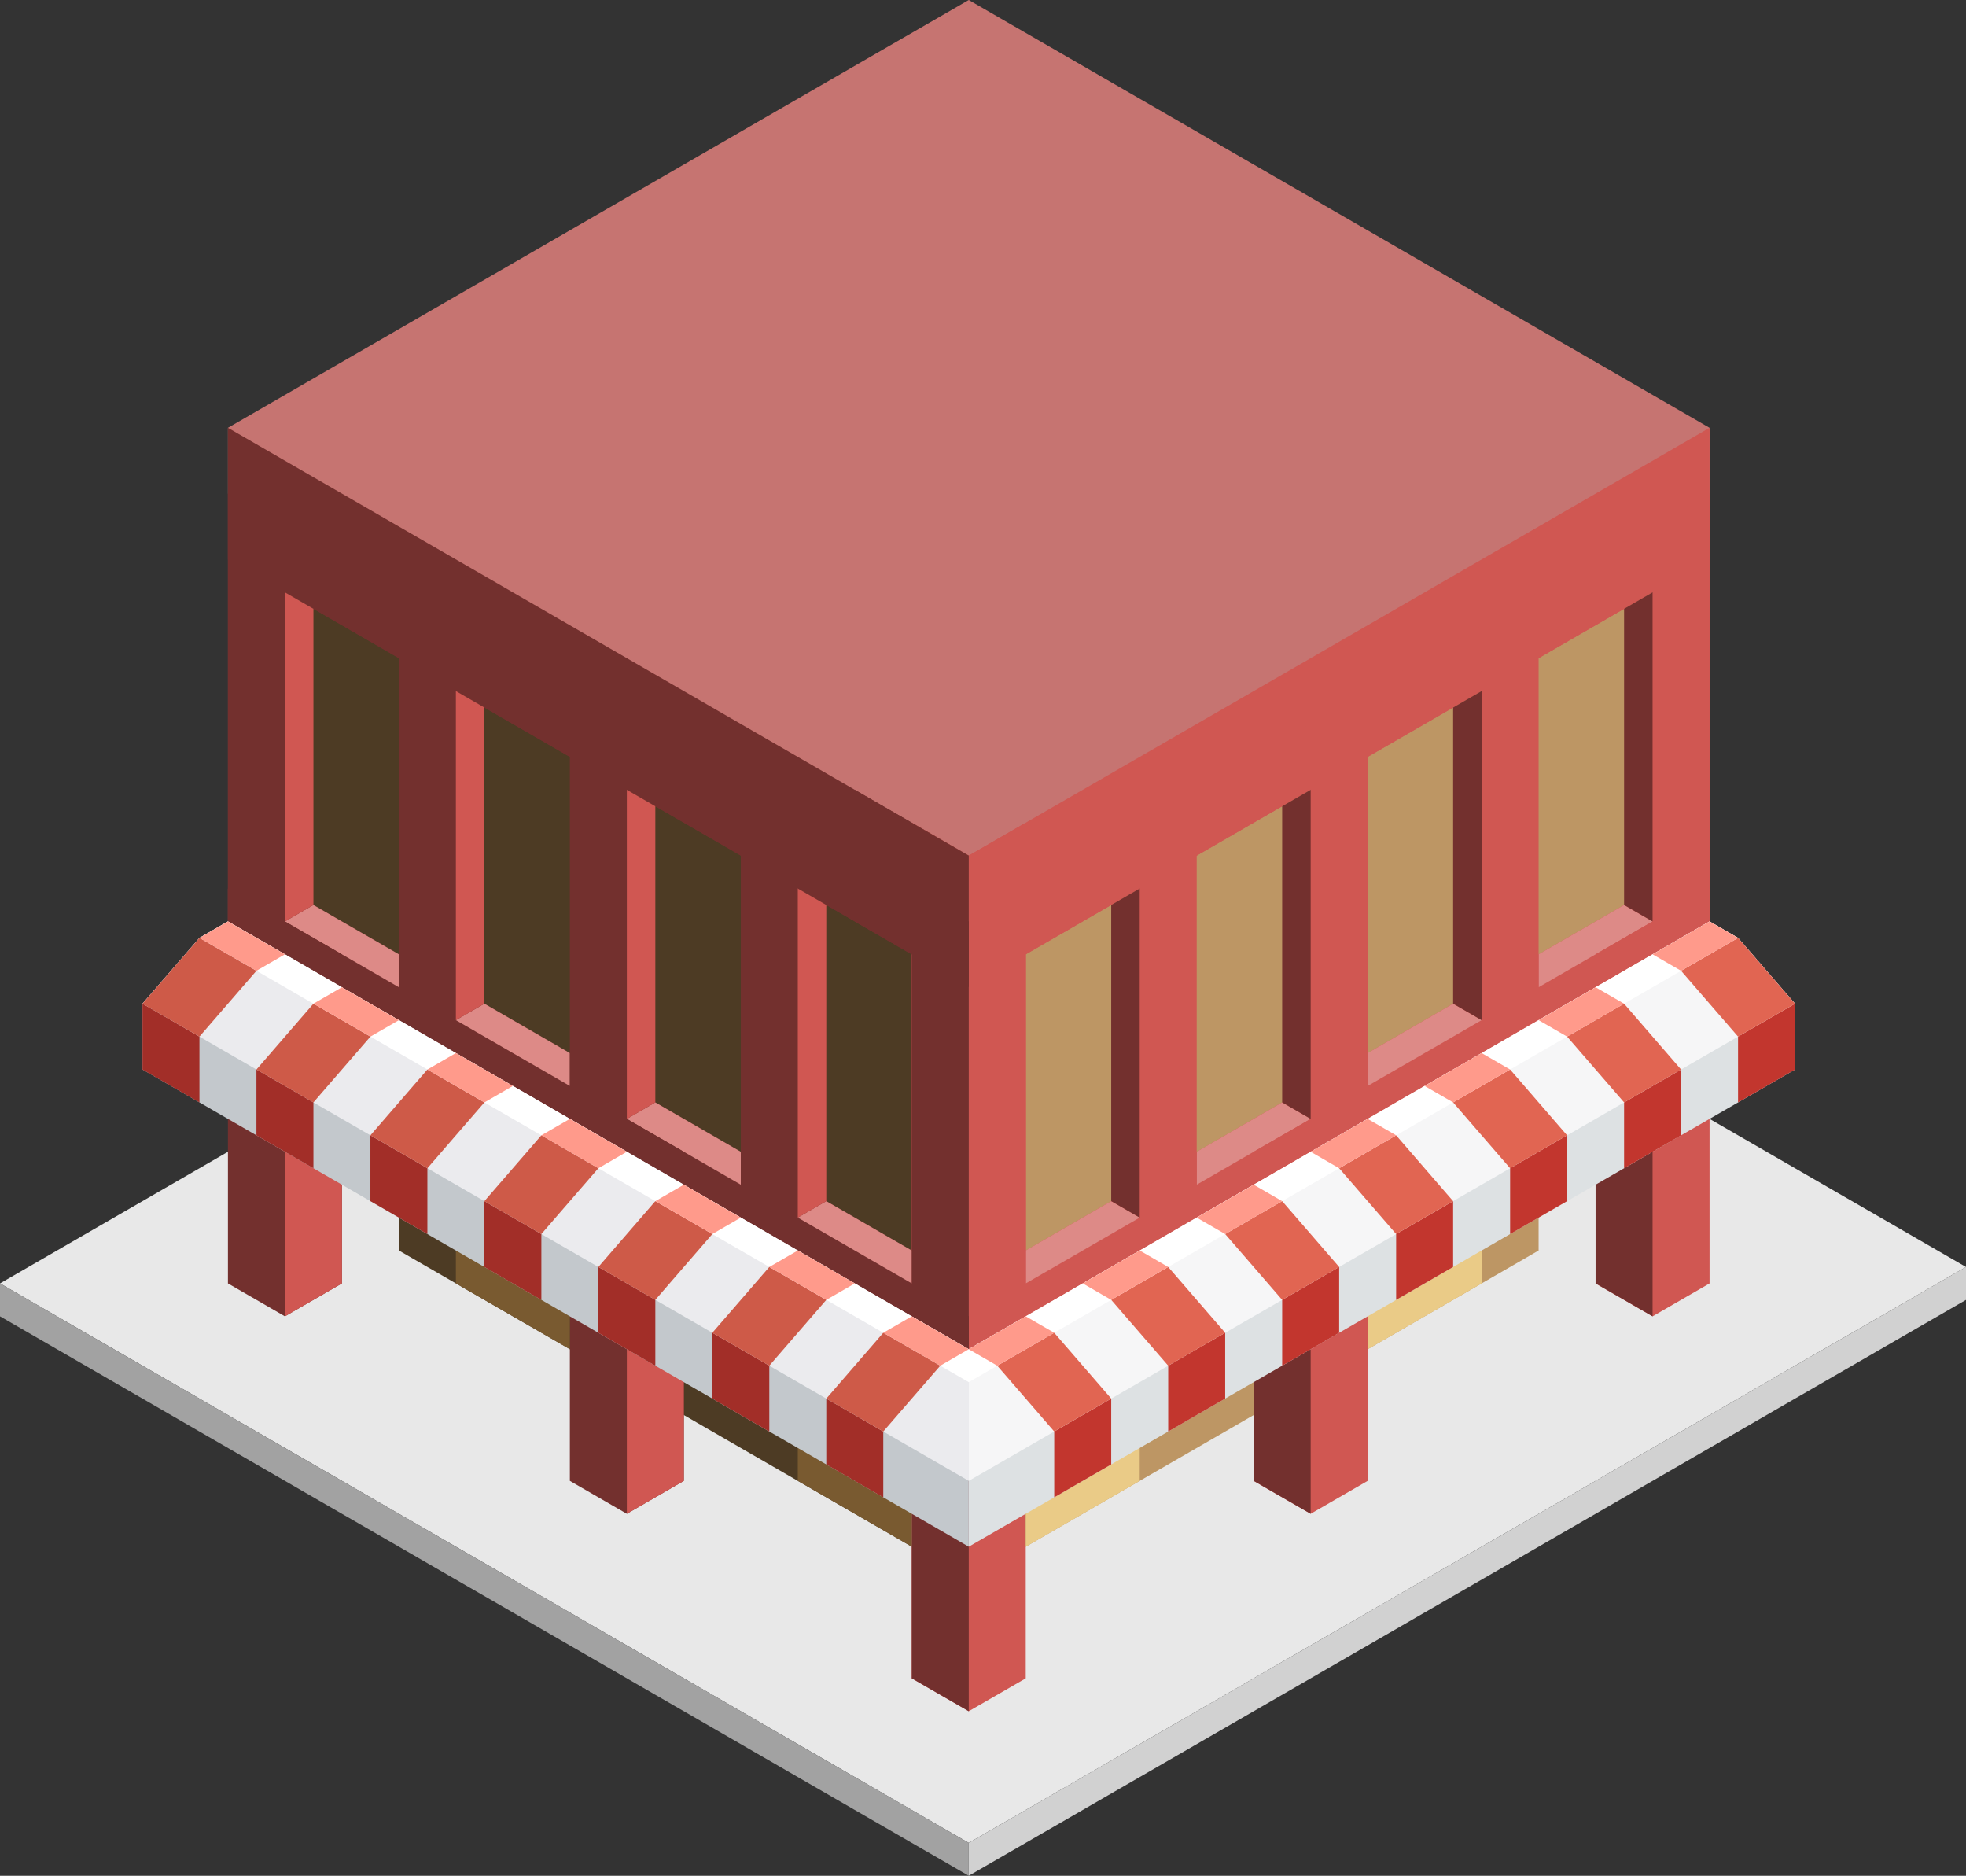<svg id="Layer_1" data-name="Layer 1" xmlns="http://www.w3.org/2000/svg" viewBox="0 0 345 329.09">
  <rect x="0" y="0" width="345" height="329.09" fill="#333333" stroke="none"/>
  <defs>
    <style>
      .concrete-top {
        fill: #e8e8e8;
      }

      .window-R-prim {
        fill: #bd9664;
      }

      .window-L-prim {
        fill: #4d3b24;
      }

      .top-dark {
        fill: #c67471;
      }

      .exterior-R-prim {
        fill: #d05752;
      }

      .exterior-L-prim {
        fill: #73302e;
      }

      .top-prim {
        fill: #dd8a87;
      }

      .window-R-light {
        fill: #eacb87;
      }

      .window-L-light {
        fill: #795a30;
      }

      .concrete-right {
        fill: #d1d1d1;
      }

      .concrete-left {
        fill: #a2a2a2;
      }

      .cls-1 {
        fill: #c3c8cc;
      }

      .cls-2 {
        fill: #ebebee;
      }

      .cls-3 {
        fill: #dde1e3;
      }

      .cls-4 {
        fill: #f6f6f7;
      }

      .cls-5 {
        fill: #fff;
      }

      .cls-6 {
        fill: #c2362e;
      }

      .cls-7 {
        fill: #a22e28;
      }

      .cls-8 {
        fill: #e16552;
      }

      .cls-9 {
        fill: #ce5a48;
      }

      .cls-10 {
        fill: #ff9a8b;
      }
    </style>
  </defs>
  <title>Artboard 4</title>
  <g id="root">
    <path id="Path" class="concrete-top" d="M170,323.316,345,222.28,175,124.13,0,225.167Z"/>
    <path id="Path-2" data-name="Path" class="window-R-prim" d="M270,219.393V178.979L170,236.714v40.414Z"/>
    <path id="Path-3" data-name="Path" class="window-L-prim" d="M70,219.393V178.979L160,230.94V271.355Z"/>
    <path id="anchor_40_150.111_260" class="top-dark" d="M40,75.056V86.603l130,75.055L300,86.603V75.056L170,0Z"/>
    <path id="Path-4" data-name="Path" class="exterior-R-prim" d="M170,150.111v92.376l130-75.055V75.056Z"/>
    <path id="Path-5" data-name="Path" class="exterior-L-prim" d="M170,150.111v92.376L40,167.432V75.056Z"/>
    <path id="Path-6" data-name="Path" class="window-R-prim" d="M180,167.432l115-66.396V152.998L180,219.393Z"/>
    <path id="Path-7" data-name="Path" class="window-L-prim" d="M160,167.432,45,101.036V152.998l115,66.395Z"/>
    <path id="Path-8" data-name="Path" class="exterior-R-prim" d="M170,161.658v11.547L300,98.15V86.603Z"/>
    <path id="Path-9" data-name="Path" class="exterior-R-prim" d="M170,230.94v11.547l130-75.055V155.885Z"/>
    <path id="Path-10" data-name="Path" class="top-prim" d="M180,219.393l15-8.66,5,2.887L180,225.167Z"/>
    <path id="Path-11" data-name="Path" class="top-prim" d="M240,184.752l15-8.66,5,2.887-20,11.547Z"/>
    <path id="Path-12" data-name="Path" class="top-prim" d="M210,202.073l15-8.66,5,2.886-20,11.547Z"/>
    <path id="Path-13" data-name="Path" class="top-prim" d="M270,167.432l15-8.66,5,2.886-20,11.547Z"/>
    <path id="Path-14" data-name="Path" class="exterior-R-prim" d="M170,161.658l10-5.773v80.829l-10,5.773Z"/>
    <path id="Path-15" data-name="Path" class="exterior-L-prim" d="M195,158.771l10-5.773v63.508l-10-5.773Z"/>
    <path id="Path-16" data-name="Path" class="exterior-L-prim" d="M255,124.13l10-5.773V181.865l-10-5.773Z"/>
    <path id="Path-17" data-name="Path" class="exterior-L-prim" d="M225,141.451l10-5.774v63.509l-10-5.774Z"/>
    <path id="Path-18" data-name="Path" class="exterior-R-prim" d="M160,294.449V144.338l10,5.773,10-5.773V294.449l-10,5.773Z"/>
    <path id="Path-19" data-name="Path" class="exterior-L-prim" d="M285,106.81l10-5.774v63.509l-10-5.774Z"/>
    <path id="Path-20" data-name="Path" class="exterior-R-prim" d="M290,92.376l10-5.773v80.829l-10,5.773Z"/>
    <path id="Path-21" data-name="Path" class="exterior-R-prim" d="M280,225.167V167.432l20-11.547v69.282L290,230.94Z"/>
    <path id="Path-22" data-name="Path" class="exterior-R-prim" d="M230,127.017l10-5.773V202.072l-10,5.774Z"/>
    <path id="Path-23" data-name="Path" class="exterior-R-prim" d="M220,259.808V202.073l20-11.548v69.283l-10,5.773Z"/>
    <path id="Path-24" data-name="Path" class="exterior-R-prim" d="M200,144.338l10-5.774v80.829l-10,5.774Z"/>
    <path id="Path-25" data-name="Path" class="exterior-R-prim" d="M260,109.697l10-5.774v80.829l-10,5.774Z"/>
    <path id="Path-26" data-name="Path" class="exterior-L-prim" d="M220,213.62l10-5.774v57.735l-10-5.773Z"/>
    <path id="Path-27" data-name="Path" class="exterior-L-prim" d="M280,178.979l10-5.774V230.94l-10-5.773Z"/>
    <path id="Path-28" data-name="Path" class="exterior-L-prim" d="M170,161.658v11.547L40,98.15V86.603Z"/>
    <path id="Path-29" data-name="Path" class="exterior-L-prim" d="M170,230.94v11.547L40,167.432V155.885Z"/>
    <path id="Path-30" data-name="Path" class="top-prim" d="M160,219.393l-15-8.66-5,2.887,20,11.547Z"/>
    <path id="Path-31" data-name="Path" class="top-prim" d="M100,184.752l-15-8.66-5,2.887,20,11.547Z"/>
    <path id="Path-32" data-name="Path" class="top-prim" d="M130,202.073l-15-8.66-5,2.886,20,11.547Z"/>
    <path id="Path-33" data-name="Path" class="top-prim" d="M70,167.432l-15-8.66-5,2.886,20,11.547Z"/>
    <path id="Path-34" data-name="Path" class="exterior-L-prim" d="M170,150.111l-10-5.773-10-5.774v23.094l10,5.774v69.282l10,5.773Z"/>
    <path id="Path-35" data-name="Path" class="exterior-L-prim" d="M170,230.94l-10-5.773v69.282l10,5.773Z"/>
    <path id="Path-36" data-name="Path" class="exterior-R-prim" d="M145,158.771l-10-5.773v63.508l10-5.773Z"/>
    <path id="Path-37" data-name="Path" class="exterior-R-prim" d="M85,124.13l-10-5.773V181.865l10-5.773Z"/>
    <path id="Path-38" data-name="Path" class="exterior-R-prim" d="M115,141.451l-10-5.774v57.735l5,2.887,5-2.887Z"/>
    <path id="Path-39" data-name="Path" class="exterior-R-prim" d="M55,106.81l-10-5.774v63.509l10-5.774Z"/>
    <path id="Path-40" data-name="Path" class="exterior-L-prim" d="M50,92.376,40,86.603v80.829l10,5.773Z"/>
    <path id="Path-41" data-name="Path" class="exterior-L-prim" d="M60,225.167V167.432L40,155.885v69.282L50,230.94Z"/>
    <path id="Path-42" data-name="Path" class="exterior-L-prim" d="M110,202.073V127.017l-10-5.773V202.072l10,5.774Z"/>
    <path id="Path-43" data-name="Path" class="exterior-L-prim" d="M120,259.808V202.073l-20-11.548v69.283l10,5.773Z"/>
    <path id="Path-44" data-name="Path" class="exterior-L-prim" d="M140,144.338l-10-5.774v80.829l10,5.774Z"/>
    <path id="Path-45" data-name="Path" class="exterior-L-prim" d="M80,109.697l-10-5.774v80.829l10,5.774Z"/>
    <path id="Path-46" data-name="Path" class="exterior-R-prim" d="M120,213.62l-10-5.774v57.735l10-5.773Z"/>
    <path id="Path-47" data-name="Path" class="exterior-R-prim" d="M60,178.979l-10-5.774V230.94l10-5.773Z"/>
    <path id="Path-48" data-name="Path" class="window-R-light" d="M180,271.355l20-11.547V225.167l-20,11.547Z"/>
    <path id="Path-49" data-name="Path" class="window-L-light" d="M160,271.355l-20-11.547V225.167l20,11.547Z"/>
    <path id="Path-50" data-name="Path" class="window-R-light" d="M240,236.714l20-11.547V190.526L240,202.073Z"/>
    <path id="Path-51" data-name="Path" class="window-L-light" d="M100,236.714,80,225.167V190.526l20,11.547Z"/>
    <path id="Path-52" data-name="Path" class="concrete-right" d="M170,323.316V329.09L345,228.053V222.28Z"/>
    <path id="Path-53" data-name="Path" class="concrete-left" d="M0,225.167l170,98.149V329.09L0,230.94Z"/>
    <path id="Path-54" data-name="Path" class="cls-1" d="M35,164.545,25,176.092v11.547L170,271.355V242.487Z"/>
    <path id="Path-55" data-name="Path" class="cls-2" d="M40,161.658l-5,2.887L25,176.092l145,83.716,5-2.887V239.6l-5-2.886Z"/>
    <path id="Path-56" data-name="Path" class="cls-3" d="M305,164.545l10,11.547v11.547L170,271.355V242.487Z"/>
    <path id="Path-57" data-name="Path" class="cls-4" d="M300,161.658l5,2.887,10,11.547L170,259.808v-23.094Z"/>
    <path id="Path-58" data-name="Path" class="cls-5" d="M40,161.658l130,75.056,130-75.056,5,2.887L170,242.487,35,164.545Z"/>
    <path id="Path-59" data-name="Path" class="cls-6" d="M305,181.865l10-5.773v11.547l-10,5.773Z"/>
    <path id="Path-60" data-name="Path" class="cls-6" d="M285,193.412l10-5.773V199.186l-10,5.773Z"/>
    <path id="Path-61" data-name="Path" class="cls-6" d="M265,204.959l10-5.773v11.547l-10,5.773Z"/>
    <path id="Path-62" data-name="Path" class="cls-6" d="M245,216.507l10-5.774V222.28l-10,5.774Z"/>
    <path id="Path-63" data-name="Path" class="cls-6" d="M225,228.053l10-5.773v11.547L225,239.6Z"/>
    <path id="Path-64" data-name="Path" class="cls-6" d="M205,239.6l10-5.773V245.374l-10,5.773Z"/>
    <path id="Path-65" data-name="Path" class="cls-6" d="M185,251.147l10-5.773v11.547l-10,5.773Z"/>
    <path id="Path-66" data-name="Path" class="cls-7" d="M35,181.866,25,176.092v11.547l10,5.774Z"/>
    <path id="Path-67" data-name="Path" class="cls-7" d="M55,193.412l-10-5.773V199.186l10,5.773Z"/>
    <path id="Path-68" data-name="Path" class="cls-7" d="M75,204.96,65,199.186v11.547l10,5.774Z"/>
    <path id="Path-69" data-name="Path" class="cls-7" d="M95,216.506l-10-5.773V222.28l10,5.773Z"/>
    <path id="Path-70" data-name="Path" class="cls-7" d="M115,228.053l-10-5.773v11.547l10,5.773Z"/>
    <path id="Path-71" data-name="Path" class="cls-7" d="M135,239.601l-10-5.774V245.374l10,5.774Z"/>
    <path id="Path-72" data-name="Path" class="cls-7" d="M155,251.147l-10-5.773v11.547l10,5.773Z"/>
    <path id="Path-73" data-name="Path" class="cls-8" d="M305,181.865l-10-11.547,10-5.773,10,11.547Z"/>
    <path id="Path-74" data-name="Path" class="cls-8" d="M285,193.412,275,181.865l10-5.773,10,11.547Z"/>
    <path id="Path-75" data-name="Path" class="cls-8" d="M265,204.959l-10-11.547,10-5.773,10,11.547Z"/>
    <path id="Path-76" data-name="Path" class="cls-8" d="M245,216.506,235,204.959l10-5.773,10,11.547Z"/>
    <path id="Path-77" data-name="Path" class="cls-8" d="M225,228.053l-10-11.547,10-5.773L235,222.28Z"/>
    <path id="Path-78" data-name="Path" class="cls-8" d="M205,239.6,195,228.053l10-5.773,10,11.547Z"/>
    <path id="Path-79" data-name="Path" class="cls-8" d="M185,251.147,175,239.6l10-5.773,10,11.547Z"/>
    <path id="Path-80" data-name="Path" class="cls-9" d="M35,181.866l10-11.547-10-5.774L25,176.092Z"/>
    <path id="Path-81" data-name="Path" class="cls-9" d="M55,193.412,65,181.865l-10-5.773L45,187.639Z"/>
    <path id="Path-82" data-name="Path" class="cls-9" d="M75,204.96l10-11.547-10-5.774L65,199.186Z"/>
    <path id="Path-83" data-name="Path" class="cls-9" d="M95,216.506l10-11.547-10-5.773L85,210.733Z"/>
    <path id="Path-84" data-name="Path" class="cls-9" d="M115,228.053l10-11.547-10-5.773L105,222.28Z"/>
    <path id="Path-85" data-name="Path" class="cls-9" d="M135,239.601l10-11.547L135,222.28l-10,11.547Z"/>
    <path id="Path-86" data-name="Path" class="cls-9" d="M155,251.147,165,239.6l-10-5.773L145,245.374Z"/>
    <path id="Path-87" data-name="Path" class="cls-10" d="M300,161.658l-10,5.774,5,2.886,10-5.773Z"/>
    <path id="Path-88" data-name="Path" class="cls-10" d="M280,173.205l-10,5.774,5,2.886,10-5.773Z"/>
    <path id="Path-89" data-name="Path" class="cls-10" d="M260,184.752l-10,5.774,5,2.886,10-5.773Z"/>
    <path id="Path-90" data-name="Path" class="cls-10" d="M240,196.299l-10,5.774,5,2.886,10-5.773Z"/>
    <path id="Path-91" data-name="Path" class="cls-10" d="M220,207.846,210,213.62l5,2.886,10-5.773Z"/>
    <path id="Path-92" data-name="Path" class="cls-10" d="M200,219.393l-10,5.774,5,2.886,10-5.773Z"/>
    <path id="Path-93" data-name="Path" class="cls-10" d="M180,230.94l-10,5.774,5,2.886,10-5.773Z"/>
    <path id="Path-94" data-name="Path" class="cls-10" d="M40,161.658l10,5.774-5,2.887-10-5.774Z"/>
    <path id="Path-95" data-name="Path" class="cls-10" d="M60,173.205l10,5.774-5,2.886-10-5.773Z"/>
    <path id="Path-96" data-name="Path" class="cls-10" d="M80,184.753l10,5.773-5,2.887-10-5.774Z"/>
    <path id="Path-97" data-name="Path" class="cls-10" d="M100,196.299l10,5.773-5,2.887-10-5.773Z"/>
    <path id="Path-98" data-name="Path" class="cls-10" d="M120,207.846l10,5.774-5,2.886-10-5.773Z"/>
    <path id="Path-99" data-name="Path" class="cls-10" d="M140,219.393l10,5.774-5,2.887L135,222.28Z"/>
    <path id="Path-100" data-name="Path" class="cls-10" d="M160,230.94l10,5.774-5,2.886-10-5.773Z"/>
  </g>
</svg>
